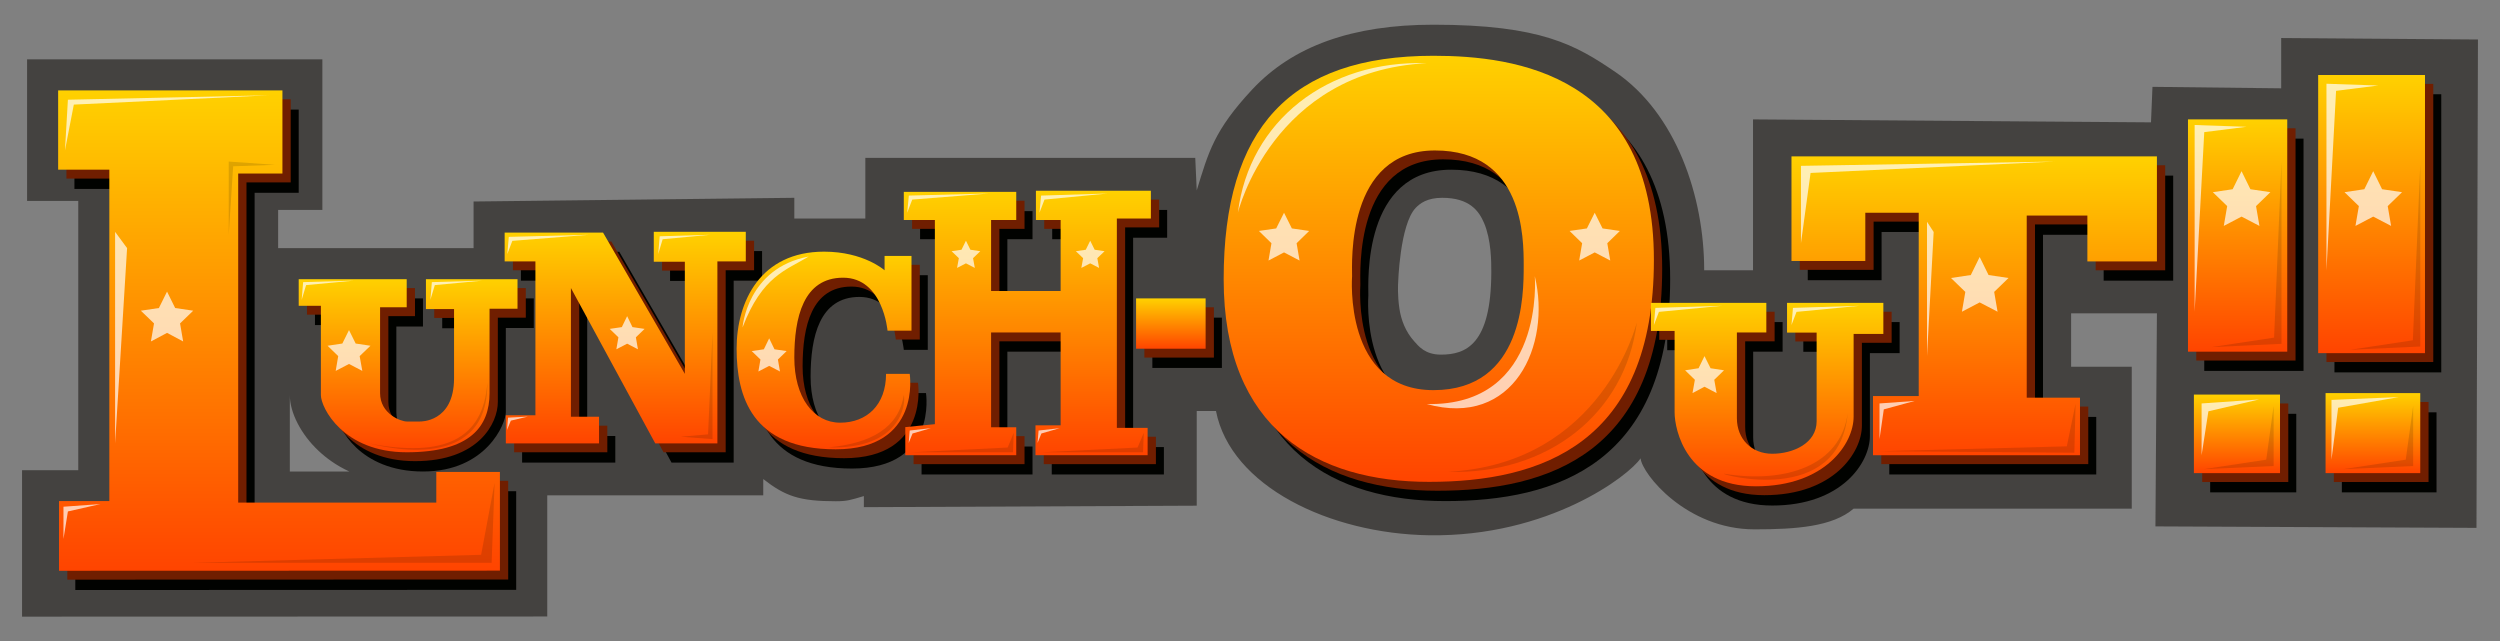 <?xml version="1.0" encoding="utf-8"?>
<!-- Generator: Adobe Illustrator 25.4.1, SVG Export Plug-In . SVG Version: 6.00 Build 0)  -->
<svg version="1.1" id="Layer_4" xmlns="http://www.w3.org/2000/svg" xmlns:xlink="http://www.w3.org/1999/xlink" x="0px" y="0px"
	 viewBox="0 0 1689.8 433.4" style="enable-background:new 0 0 1689.8 433.4;" xml:space="preserve">
<rect x="0" y="0" width="1689.8" height="433.4" fill="#808080" stroke="none"/>
<style type="text/css">
	.st0{fill:#444240;}
	.st1{fill:#010200;}
	.st2{fill:#701E00;}
	.st3{fill:url(#SVGID_1_);}
	.st4{fill:url(#SVGID_00000072982390271947549470000005532927177528693905_);}
	.st5{fill:url(#SVGID_00000023967176645022555350000002043262713503437710_);}
	.st6{fill:url(#SVGID_00000071527460860808005680000012129281108975399337_);}
	.st7{fill:url(#SVGID_00000111886173118335357210000002684682617687758498_);}
	.st8{fill:url(#SVGID_00000011714638245456535030000005449083471203527050_);}
	.st9{fill:url(#SVGID_00000073701392932782419330000016525559917617424280_);}
	.st10{fill:url(#SVGID_00000157991920604891933580000002710225045034850997_);}
	.st11{fill:url(#SVGID_00000168811182191018825370000002701775591917746074_);}
	.st12{fill:url(#SVGID_00000051362761652593034090000012097802367694839740_);}
	.st13{fill:url(#SVGID_00000028305461124007577870000001287011454095217835_);}
	.st14{fill:url(#SVGID_00000127027599442115115930000002764559618094380985_);}
	.st15{fill:url(#SVGID_00000064321283151041352430000016356073629745223054_);}
	.st16{opacity:0.13;}
	.st17{opacity:0.7;}
	.st18{fill:#FFFFFF;}
</style>
<g>
	<g>
		<path class="st0" d="M201.9,188.7h73v19h-18c0,0,0,44,0,58s14,19.2,18,19.2s9,0,9,0s23,0.8,23-29.2s0-46.8,0-46.8h-19v-20.2h61.9
			v20h-18.9v57c0,0-13,40-56,40s-58-30.2-58-38.6c0-8.4,0-60.4,0-60.4h-15V188.7z"/>
		<polygon class="st0" points="341.1,157.2 407.6,157.2 462.9,252.7 462.9,176.9 441.9,176.9 441.9,156.7 504.1,156.7 504.1,176.7 
			484.9,176.7 484.9,299.7 442.9,299.7 385.9,194.7 385.9,281.7 404.9,281.7 404.9,299.7 341.9,299.7 341.9,280.7 361.9,280.7 
			361.9,176.7 341.1,176.7 		"/>
		<path class="st0" d="M597.9,182.7V173h18.2v50.5h-16.2c0,0-3-35.8-30-35.8s-33,27-33,54s13,44,31,44s31-12,31-33h16
			c0,0,8,51-50,51c-57,0-67-36-67-68s16.2-65.6,59.1-65.6C583.9,170.1,597.9,182.7,597.9,182.7z"/>
		<polygon class="st0" points="610.9,129.7 610.9,148.7 631.9,148.7 631.9,286.7 611.9,288.7 611.9,321.7 686.9,321.7 686.9,288.8 
			669.9,288.8 669.9,224.7 716.9,224.7 716.9,287.5 699.9,287.5 699.9,321.7 775.7,321.7 775.7,289.2 754.9,289.2 754.9,147.7 
			777.9,147.7 777.9,128.9 700.2,128.9 700.2,148.7 716.9,148.7 716.9,196.7 669.9,196.7 669.9,148.7 686.9,148.7 686.9,129.7 		"/>
		<rect x="767.9" y="201.7" class="st0" width="47" height="34"/>
		<path class="st0" d="M968.9,37.7c-97,0-141.8,49-141.8,151s63.8,137,138.8,137s152-25,152-150S1024.9,37.7,968.9,37.7z
			 M968.9,263.7c-61,0-55-77-55-77c0-9-4-85,56-85s60,59,60,78S1029.9,263.7,968.9,263.7z"/>
		<path class="st0" d="M1115.9,223.7v-19h78v20H1174c0,0,0,44,0,58s9.9,24,23.9,24s30-7,30-22s0-59.9,0-59.9h-20v-20.1h65.1v21
			h-20.1c0,0,0,38,0,56s-19,47-66,47s-55-38-55-50s0-55,0-55H1115.9z"/>
		<polygon class="st0" points="1210.9,105.7 1210.9,176.4 1260.8,176.4 1260.8,143.8 1296.9,143.8 1296.9,267.7 1266,267.7 
			1266,307.7 1405.9,307.7 1405.9,268.8 1369.9,268.8 1369.9,145.7 1410.9,145.7 1410.9,176.7 1457.9,176.7 1457.9,105.7 		"/>
		<rect x="1478.9" y="80.7" class="st0" width="67.1" height="157"/>
		<rect x="1482.9" y="266.7" class="st0" width="58.2" height="53.1"/>
		<rect x="1571.9" y="265.7" class="st0" width="64" height="54.1"/>
		<rect x="1566.9" y="50.7" class="st0" width="72.2" height="188"/>
		<path class="st0" d="M1674.9,26.7l-133-1v34l-87-1l-1,24l-269-2v102h-33c0-50-19-106-60-134c-26.6-18.1-50-32-123-32
			c-54.9,0-95.1,14.4-122.6,43.9c-25.7,27.6-29.4,42.1-37.4,68.1l-1-22h-223v41h-48v-14l-216.8,2.5v31.5H188v-25.8h29.9V40.1H18.3
			v95.7h34.6v182h-38v99l355-0.1v-81.9h146v-11c14.7,11.5,24.4,15,49,15c7.7,0,9.9-0.8,19-3.5v7.5l225-1v-64h13c10,51,77,83,144,84
			c81,1.2,135.2-40.3,143-52c1,10.5,31,48,77,48c28.2,0,52.8-1.8,67-14h188v-95.9h-41v-36.1h58l-1,144l217,1L1674.9,26.7z
			 M195.9,267.1c0,11.8,7.6,26.6,19.5,37.7c5,4.7,11.8,9.8,20.7,13.9h-40.2V267.1z M973.9,239.7c-10.8,0-15.2-5.9-18-9
			c-5.9-6.5-8.9-14.6-10-22c-1.4-9.2-0.9-17-0.9-17c0,0,1.1-39.9,11.9-51.2c2.8-2.9,7.6-6.8,17.9-6.8c18.7,0,24.9,9.1,28.3,17
			c4.9,11.6,4.9,26.2,4.9,33.3C1007.9,233.1,990.7,239.7,973.9,239.7z"/>
		<polygon class="st0" points="73.9,114.7 39.3,114.7 39.3,61.1 190.9,61.1 190.9,117.3 161,117.3 161,339.7 294.9,339.7 294.9,319 
			337.9,319 337.9,385.7 39.9,385.8 39.9,338.7 73.9,338.7 		"/>
	</g>
	<g>
		<path class="st1" d="M212.9,201.7h73v19h-18c0,0,0,44,0,58s14,19.2,18,19.2s9,0,9,0s23,0.8,23-29.2s0-46.8,0-46.8h-19v-20.2h61.9
			v20h-18.9c0,0,0,49.6,0,57s-13,40-56,40s-58-30.2-58-38.6c0-8.4,0-60.4,0-60.4h-15V201.7z"/>
		<polygon class="st1" points="352.1,170.2 418.6,170.2 473.9,265.7 473.9,189.9 452.9,189.9 452.9,169.7 515.1,169.7 515.1,189.7 
			495.9,189.7 495.9,312.7 453.9,312.7 396.9,207.7 396.9,294.7 415.9,294.7 415.9,312.7 352.9,312.7 352.9,293.7 372.9,293.7 
			372.9,189.7 352.1,189.7 		"/>
		<path class="st1" d="M608.9,195.7V186h18.2v50.5h-16.2c0,0-3-35.8-30-35.8s-33,27-33,54s13,44,31,44s31-12,31-33h16
			c0,0,8,51-50,51c-57,0-67-36-67-68s16.2-65.6,59.1-65.6C594.9,183.1,608.9,195.7,608.9,195.7z"/>
		<polygon class="st1" points="621.9,142.7 621.9,161.7 642.9,161.7 642.9,299.7 622.9,301.7 622.9,320.7 697.9,320.7 697.9,301.8 
			680.9,301.8 680.9,237.7 727.9,237.7 727.9,300.5 710.9,300.5 710.9,320.7 786.7,320.7 786.7,302.2 765.9,302.2 765.9,160.7 
			788.9,160.7 788.9,141.9 711.2,141.9 711.2,161.7 727.9,161.7 727.9,209.7 680.9,209.7 680.9,161.7 697.9,161.7 697.9,142.7 		"/>
		<rect x="778.9" y="214.7" class="st1" width="47" height="34"/>
		<path class="st1" d="M979.9,50.7c-97,0-141.8,49-141.8,151s63.8,137,138.8,137s152-25,152-150S1035.9,50.7,979.9,50.7z
			 M979.9,276.7c-61,0-55-77-55-77c0-9-4-85,56-85c60,0,60,59,60,78S1040.9,276.7,979.9,276.7z"/>
		<path class="st1" d="M1126.9,236.7v-19h78v20h-19.9c0,0,0,44,0,58s9.9,24,23.9,24s30-7,30-22s0-59.9,0-59.9h-20v-20.1h65.1v21
			h-20.1c0,0,0,38,0,56s-19,47-66,47s-55-38-55-50s0-55,0-55H1126.9z"/>
		<polygon class="st1" points="1221.9,118.7 1221.9,189.4 1271.8,189.4 1271.8,156.8 1307.9,156.8 1307.9,280.7 1277,280.7 
			1277,320.7 1416.9,320.7 1416.9,281.8 1380.9,281.8 1380.9,158.7 1421.9,158.7 1421.9,189.7 1468.9,189.7 1468.9,118.7 		"/>
		<rect x="1489.9" y="93.7" class="st1" width="67.1" height="157"/>
		<rect x="1493.9" y="279.7" class="st1" width="58.2" height="53.1"/>
		<rect x="1582.9" y="278.7" class="st1" width="64" height="54.1"/>
		<rect x="1577.9" y="63.7" class="st1" width="72.2" height="188"/>
		<polygon class="st1" points="84.9,127.7 50.3,127.7 50.3,74.1 201.9,74.1 201.9,130.3 172.1,130.3 172.1,352.7 306,352.7 306,332 
			348.9,332 348.9,398.7 50.9,398.8 50.9,351.7 84.9,351.7 		"/>
	</g>
	<g>
		<path class="st2" d="M207.5,194.7h73v19h-18c0,0,0,44,0,58s14,19.2,18,19.2s9,0,9,0s23,0.8,23-29.2s0-46.8,0-46.8h-19v-20.2h61.9
			v20h-18.9c0,0,0,42.6,0,57s-13,40-56,40s-58-30.2-58-38.6c0-8.4,0-60.4,0-60.4h-15V194.7z"/>
		<polygon class="st2" points="346.7,163.2 413.2,163.2 468.5,258.7 468.5,182.9 447.5,182.9 447.5,162.7 509.7,162.7 509.7,182.7 
			490.5,182.7 490.5,305.7 448.5,305.7 391.5,200.7 391.5,287.7 410.5,287.7 410.5,305.7 347.5,305.7 347.5,286.7 367.5,286.7 
			367.5,182.7 346.7,182.7 		"/>
		<path class="st2" d="M603.5,188.7V179h18.2v50.5h-16.2c0,0-3-35.8-30-35.8s-33,27-33,54s13,44,31,44s31-12,31-33h16
			c0,0,8,51-50,51c-57,0-67-36-67-68s16.2-65.6,59.1-65.6C589.5,176.1,603.5,188.7,603.5,188.7z"/>
		<polygon class="st2" points="616.5,135.7 616.5,154.7 637.5,154.7 637.5,292.7 617.5,294.7 617.5,313.7 692.5,313.7 692.5,294.8 
			675.5,294.8 675.5,230.7 722.5,230.7 722.5,293.5 705.5,293.5 705.5,313.7 781.3,313.7 781.3,295.2 760.5,295.2 760.5,153.7 
			783.5,153.7 783.5,134.9 705.8,134.9 705.8,154.7 722.5,154.7 722.5,202.7 675.5,202.7 675.5,154.7 692.5,154.7 692.5,135.7 		"/>
		<rect x="773.5" y="207.7" class="st2" width="47" height="34"/>
		<path class="st2" d="M974.5,43.7c-97,0-141.8,49-141.8,151s63.8,137,138.8,137s152-25,152-150S1030.5,43.7,974.5,43.7z
			 M974.5,269.7c-61,0-55-77-55-77c0-9-4-85,56-85s60,59,60,78S1035.5,269.7,974.5,269.7z"/>
		<path class="st2" d="M1121.5,229.7v-19h78v20h-19.9c0,0,0,44,0,58s9.9,24,23.9,24s30-7,30-22s0-59.9,0-59.9h-20v-20.1h65.1v21
			h-20.1c0,0,0,38,0,56s-19,47-66,47s-55-38-55-50s0-55,0-55H1121.5z"/>
		<polygon class="st2" points="1216.5,111.7 1216.5,182.4 1266.4,182.4 1266.4,149.8 1302.5,149.8 1302.5,273.7 1271.6,273.7 
			1271.6,313.7 1411.5,313.7 1411.5,274.8 1375.5,274.8 1375.5,151.7 1416.5,151.7 1416.5,182.7 1463.5,182.7 1463.5,111.7 		"/>
		<rect x="1484.5" y="86.7" class="st2" width="67.1" height="157"/>
		<rect x="1488.5" y="272.7" class="st2" width="58.2" height="53.1"/>
		<rect x="1577.5" y="271.7" class="st2" width="64" height="54.1"/>
		<rect x="1572.5" y="56.7" class="st2" width="72.2" height="188"/>
		<polygon class="st2" points="79.5,120.7 44.9,120.7 44.9,67.1 196.5,67.1 196.5,123.3 166.6,123.3 166.6,345.7 300.5,345.7 
			300.5,325 343.5,325 343.5,391.7 45.5,391.8 45.5,344.7 79.5,344.7 		"/>
	</g>
	<g>
		<linearGradient id="SVGID_1_" gradientUnits="userSpaceOnUse" x1="275.852" y1="305.684" x2="275.852" y2="188.717">
			<stop  offset="8.073434e-08" style="stop-color:#FF4400"/>
			<stop  offset="1" style="stop-color:#FFD100"/>
		</linearGradient>
		<path class="st3" d="M201.9,188.7h73v19h-18c0,0,0,44,0,58s14,19.2,18,19.2s9,0,9,0s23,0.8,23-29.2s0-46.8,0-46.8h-19v-20.2h61.9
			v20h-18.9c0,0,0,34.5,0,57s-13,40-56,40s-58-30.2-58-38.6c0-8.4,0-60.4,0-60.4h-15V188.7z"/>
		
			<linearGradient id="SVGID_00000084503474520039963890000004794530468001862075_" gradientUnits="userSpaceOnUse" x1="422.586" y1="299.717" x2="422.586" y2="156.717">
			<stop  offset="8.073434e-08" style="stop-color:#FF4400"/>
			<stop  offset="1" style="stop-color:#FFD100"/>
		</linearGradient>
		<polygon style="fill:url(#SVGID_00000084503474520039963890000004794530468001862075_);" points="341.1,157.2 407.6,157.2 
			462.9,252.7 462.9,176.9 441.9,176.9 441.9,156.7 504.1,156.7 504.1,176.7 484.9,176.7 484.9,299.7 442.9,299.7 385.9,194.7 
			385.9,281.7 404.9,281.7 404.9,299.7 341.9,299.7 341.9,280.7 361.9,280.7 361.9,176.7 341.1,176.7 		"/>
		
			<linearGradient id="SVGID_00000173860841990433586220000009542244252027072404_" gradientUnits="userSpaceOnUse" x1="556.987" y1="303.717" x2="556.987" y2="170.119">
			<stop  offset="8.073434e-08" style="stop-color:#FF4400"/>
			<stop  offset="1" style="stop-color:#FFD100"/>
		</linearGradient>
		<path style="fill:url(#SVGID_00000173860841990433586220000009542244252027072404_);" d="M597.9,182.7V173h18.2v50.5h-16.2
			c0,0-3-35.8-30-35.8s-33,27-33,54s13,44,31,44s31-12,31-33h16c0,0,8,51-50,51c-57,0-67-36-67-68s16.2-65.6,59.1-65.6
			C583.9,170.1,597.9,182.7,597.9,182.7z"/>
		
			<linearGradient id="SVGID_00000105394992298552719640000013232582832097469602_" gradientUnits="userSpaceOnUse" x1="694.397" y1="307.717" x2="694.397" y2="128.948">
			<stop  offset="8.073434e-08" style="stop-color:#FF4400"/>
			<stop  offset="1" style="stop-color:#FFD100"/>
		</linearGradient>
		<polygon style="fill:url(#SVGID_00000105394992298552719640000013232582832097469602_);" points="610.9,129.7 610.9,148.7 
			631.9,148.7 631.9,286.7 611.9,288.7 611.9,307.7 686.9,307.7 686.9,288.8 669.9,288.8 669.9,224.7 716.9,224.7 716.9,287.5 
			699.9,287.5 699.9,307.7 775.7,307.7 775.7,289.2 754.9,289.2 754.9,147.7 777.9,147.7 777.9,128.9 700.2,128.9 700.2,148.7 
			716.9,148.7 716.9,196.7 669.9,196.7 669.9,148.7 686.9,148.7 686.9,129.7 		"/>
		
			<linearGradient id="SVGID_00000155139249065048033400000001178604835362934929_" gradientUnits="userSpaceOnUse" x1="791.397" y1="235.735" x2="791.397" y2="201.717">
			<stop  offset="8.073434e-08" style="stop-color:#FF4400"/>
			<stop  offset="1" style="stop-color:#FFD100"/>
		</linearGradient>
		
			<rect x="767.9" y="201.7" style="fill:url(#SVGID_00000155139249065048033400000001178604835362934929_);" width="47" height="34"/>
		
			<linearGradient id="SVGID_00000047053884121215313980000011838164792266259352_" gradientUnits="userSpaceOnUse" x1="972.507" y1="325.717" x2="972.507" y2="37.717">
			<stop  offset="8.073434e-08" style="stop-color:#FF4400"/>
			<stop  offset="1" style="stop-color:#FFD100"/>
		</linearGradient>
		<path style="fill:url(#SVGID_00000047053884121215313980000011838164792266259352_);" d="M968.9,37.7c-97,0-141.8,49-141.8,151
			s63.8,137,138.8,137s152-25,152-150S1024.9,37.7,968.9,37.7z M968.9,263.7c-61,0-55-77-55-77c0-9-4-85,56-85s60,59,60,78
			S1029.9,263.7,968.9,263.7z"/>
		
			<linearGradient id="SVGID_00000008133092387945131640000004371774373119987375_" gradientUnits="userSpaceOnUse" x1="1194.428" y1="328.717" x2="1194.428" y2="204.707">
			<stop  offset="8.073434e-08" style="stop-color:#FF4400"/>
			<stop  offset="1" style="stop-color:#FFD100"/>
		</linearGradient>
		<path style="fill:url(#SVGID_00000008133092387945131640000004371774373119987375_);" d="M1115.9,223.7v-19h78v20H1174
			c0,0,0,44,0,58s9.9,24,23.9,24s30-7,30-22s0-59.9,0-59.9h-20v-20.1h65.1v21h-20.1c0,0,0,38,0,56s-19,47-66,47s-55-38-55-50
			s0-55,0-55H1115.9z"/>
		
			<linearGradient id="SVGID_00000133499832127003632390000011866790930139418275_" gradientUnits="userSpaceOnUse" x1="1334.397" y1="307.717" x2="1334.397" y2="105.717">
			<stop  offset="8.073434e-08" style="stop-color:#FF4400"/>
			<stop  offset="1" style="stop-color:#FFD100"/>
		</linearGradient>
		<polygon style="fill:url(#SVGID_00000133499832127003632390000011866790930139418275_);" points="1210.9,105.7 1210.9,176.4 
			1260.8,176.4 1260.8,143.8 1296.9,143.8 1296.9,267.7 1266,267.7 1266,307.7 1405.9,307.7 1405.9,268.8 1369.9,268.8 
			1369.9,145.7 1410.9,145.7 1410.9,176.7 1457.9,176.7 1457.9,105.7 		"/>
		
			<linearGradient id="SVGID_00000030450533715171887250000013104379819002234536_" gradientUnits="userSpaceOnUse" x1="1512.461" y1="237.717" x2="1512.461" y2="80.717">
			<stop  offset="8.073434e-08" style="stop-color:#FF4400"/>
			<stop  offset="1" style="stop-color:#FFD100"/>
		</linearGradient>
		
			<rect x="1478.9" y="80.7" style="fill:url(#SVGID_00000030450533715171887250000013104379819002234536_);" width="67.1" height="157"/>
		
			<linearGradient id="SVGID_00000000909926471824611810000004478901026896411826_" gradientUnits="userSpaceOnUse" x1="1511.99" y1="319.77" x2="1511.99" y2="266.717">
			<stop  offset="8.073434e-08" style="stop-color:#FF4400"/>
			<stop  offset="1" style="stop-color:#FFD100"/>
		</linearGradient>
		
			<rect x="1482.9" y="266.7" style="fill:url(#SVGID_00000000909926471824611810000004478901026896411826_);" width="58.2" height="53.1"/>
		
			<linearGradient id="SVGID_00000180335802117778530140000005267632908351469699_" gradientUnits="userSpaceOnUse" x1="1603.916" y1="319.77" x2="1603.916" y2="265.717">
			<stop  offset="8.073434e-08" style="stop-color:#FF4400"/>
			<stop  offset="1" style="stop-color:#FFD100"/>
		</linearGradient>
		
			<rect x="1571.9" y="265.7" style="fill:url(#SVGID_00000180335802117778530140000005267632908351469699_);" width="64" height="54.1"/>
		
			<linearGradient id="SVGID_00000067933580330436599620000000957216162696649863_" gradientUnits="userSpaceOnUse" x1="1602.972" y1="238.717" x2="1602.972" y2="50.717">
			<stop  offset="8.073434e-08" style="stop-color:#FF4400"/>
			<stop  offset="1" style="stop-color:#FFD100"/>
		</linearGradient>
		
			<rect x="1566.9" y="50.7" style="fill:url(#SVGID_00000067933580330436599620000000957216162696649863_);" width="72.2" height="188"/>
		
			<linearGradient id="SVGID_00000177451378276164054730000011098881359155623354_" gradientUnits="userSpaceOnUse" x1="188.581" y1="385.844" x2="188.581" y2="61.061">
			<stop  offset="8.073434e-08" style="stop-color:#FF4400"/>
			<stop  offset="1" style="stop-color:#FFD100"/>
		</linearGradient>
		<polygon style="fill:url(#SVGID_00000177451378276164054730000011098881359155623354_);" points="73.9,114.7 39.3,114.7 
			39.3,61.1 190.9,61.1 190.9,117.3 161,117.3 161,339.7 294.9,339.7 294.9,319 337.9,319 337.9,385.7 39.9,385.8 39.9,338.7 
			73.9,338.7 		"/>
	</g>
	<g class="st16">
		<polygon points="154.6,109.2 154.6,158.7 157.6,112.4 185.9,111.4 		"/>
		<polygon points="481.6,296.8 481.6,224.9 478.6,293.6 460.1,295.2 		"/>
		<polygon points="332.3,380.4 334.3,326.3 325.2,375 130.6,380.4 		"/>
		<polygon points="1402.1,306 1402.9,273 1397,301.7 1270.4,305 		"/>
		<polygon points="1536.8,315 1536.8,274.3 1531.8,310.7 1489.6,317.1 		"/>
		<polygon points="1542.1,232.4 1542.1,109.2 1537.1,228.2 1494.9,234.6 		"/>
		<polygon points="1635.9,234.2 1635.9,111 1630.9,230 1588.7,236.4 		"/>
		<polygon points="1631.1,315 1631.1,274.3 1626.1,310.7 1583.9,317.1 		"/>
		<polygon points="684.7,305.7 685.2,292.6 681.1,302.5 616.1,305.7 		"/>
		<polygon points="772.6,305.7 773.1,292.6 768.9,302.5 704,305.7 		"/>
		<path d="M610.9,267c1.6,6-2,36.9-51,35.4C588.8,299.7,607.5,289.1,610.9,267z"/>
		<path d="M329.4,258.8c-2.8,37.9-28.8,50.8-80.1,40.9C252,299.9,330,323.3,329.4,258.8z"/>
		<path d="M1248.9,279.3c-4.8,35.9-42.8,47.6-83.6,40.9C1161.6,320.3,1243.4,343.2,1248.9,279.3z"/>
		<path d="M1106.4,217.8c0,0-23.2,95.6-127.6,101.1C1045.7,321,1098.7,279.9,1106.4,217.8z"/>
	</g>
	<g class="st17">
		<polygon class="st18" points="112.9,197.1 118.4,208.2 130.6,210 121.7,218.6 123.8,230.8 112.9,225 102,230.8 104.1,218.6 
			95.2,210 107.4,208.2 		"/>
		<polygon class="st18" points="235.9,223.1 240.4,232.2 250.4,233.7 243.1,240.7 244.9,250.7 235.9,246 226.9,250.7 228.6,240.7 
			221.4,233.7 231.4,232.2 		"/>
		<polygon class="st18" points="423.9,213.7 427.5,221.1 435.7,222.3 429.8,228 431.2,236.1 423.9,232.3 416.6,236.1 418,228 
			412.1,222.3 420.3,221.1 		"/>
		<polygon class="st18" points="519.9,228.7 523.5,236.1 531.7,237.3 525.8,243 527.2,251.1 519.9,247.3 512.6,251.1 514,243 
			508.1,237.3 516.3,236.1 		"/>
		<polygon class="st18" points="652.9,162.7 655.9,168.8 662.6,169.8 657.7,174.5 658.9,181.1 652.9,178 646.9,181.1 648.1,174.5 
			643.2,169.8 649.9,168.8 		"/>
		<polygon class="st18" points="736.9,162.7 739.9,168.8 746.6,169.8 741.7,174.5 742.9,181.1 736.9,178 730.9,181.1 732.1,174.5 
			727.2,169.8 733.9,168.8 		"/>
		<polygon class="st18" points="867.9,143.8 873.2,154.4 884.9,156.1 876.4,164.4 878.4,176.1 867.9,170.6 857.4,176.1 859.4,164.4 
			850.9,156.1 862.6,154.4 		"/>
		<polygon class="st18" points="1077.9,143.8 1083.2,154.4 1094.9,156.1 1086.4,164.4 1088.4,176.1 1077.9,170.6 1067.4,176.1 
			1069.4,164.4 1060.9,156.1 1072.6,154.4 		"/>
		<polygon class="st18" points="1152.1,240.7 1156.2,248.9 1165.3,250.3 1158.7,256.7 1160.3,265.7 1152.1,261.4 1144,265.7 
			1145.6,256.7 1139,250.3 1148.1,248.9 		"/>
		<polygon class="st18" points="1338.1,173.7 1344.1,185.9 1357.6,187.9 1347.9,197.3 1350.2,210.7 1338.1,204.4 1326.1,210.7 
			1328.4,197.3 1318.7,187.9 1332.1,185.9 		"/>
		<polygon class="st18" points="1515.1,115.7 1521.1,127.9 1534.6,129.9 1524.9,139.3 1527.2,152.7 1515.1,146.4 1503.1,152.7 
			1505.4,139.3 1495.7,129.9 1509.1,127.9 		"/>
		<polygon class="st18" points="1604.1,115.7 1610.1,127.9 1623.6,129.9 1613.9,139.3 1616.2,152.7 1604.1,146.4 1592.1,152.7 
			1594.4,139.3 1584.7,129.9 1598.1,127.9 		"/>
		<polygon class="st18" points="43.9,101.7 45.9,67.4 182,64.4 49.9,70.7 		"/>
		<polygon class="st18" points="77.8,156.7 77.8,299.7 85.9,167.7 		"/>
		<polygon class="st18" points="1302.5,149.9 1302.5,240.7 1307,156.8 		"/>
		<polygon class="st18" points="42.9,342.5 42.9,364.3 45.9,345.7 67.9,340.7 		"/>
		<polygon class="st18" points="203.9,202.7 204.9,190.7 238.9,189.7 206.9,192.7 		"/>
		<polygon class="st18" points="290.9,202.7 291.9,190.7 325.9,189.7 293.9,192.7 		"/>
		<polygon class="st18" points="342.7,290.6 343.4,282.3 356.8,281.6 345.3,284.3 		"/>
		<polygon class="st18" points="614.2,299.4 614.9,291 629.2,289.4 616.8,293 		"/>
		<polygon class="st18" points="701.3,299.4 702,291 716.3,289.4 703.9,293 		"/>
		<polygon class="st18" points="1270.4,296.8 1270.4,272.7 1294.2,271 1273.3,276.7 		"/>
		<polygon class="st18" points="1488.1,307.7 1488.1,272.7 1527,270 1492.7,278 		"/>
		<polygon class="st18" points="1575.9,310.7 1575.9,270.3 1621.4,268.4 1580.4,275.6 		"/>
		<polygon class="st18" points="444.9,171.7 445.9,159.7 479.9,158.7 447.9,161.7 		"/>
		<polygon class="st18" points="342.9,171.7 343.9,160.1 397.9,158.7 346.3,162.8 		"/>
		<polygon class="st18" points="613.2,143.8 614.3,132.2 668.2,130.8 616.6,134.9 		"/>
		<polygon class="st18" points="702.6,143.8 703.7,132.2 748.6,130.8 706,134.9 		"/>
		<polygon class="st18" points="1117.9,219.7 1118.9,208.1 1163.9,206.7 1121.3,210.8 		"/>
		<polygon class="st18" points="1210.9,219.7 1211.9,208.1 1256.9,206.7 1214.3,210.8 		"/>
		<polygon class="st18" points="1217.3,164.4 1217.3,112.1 1388.8,109.2 1223.8,116.9 		"/>
		<polygon class="st18" points="1483.4,210.7 1483.4,84.5 1518.5,85.7 1489.9,89.3 		"/>
		<polygon class="st18" points="1572.5,182.8 1572.5,56.6 1607.5,57.8 1579,61.4 		"/>
		<path class="st18" d="M501.9,221.3c0,0,3-40.1,44.7-47.9C531.7,182.5,515.2,186.4,501.9,221.3z"/>
		<path class="st18" d="M836.7,143.8c0,0,23.2-95.6,127.6-101.1C897.4,40.6,844.4,81.6,836.7,143.8z"/>
		<path class="st18" d="M1037.4,186.7c0,0,7.2,88.1-73.1,86.4C1023.1,289.4,1048.7,233.5,1037.4,186.7z"/>
	</g>
</g>
</svg>
